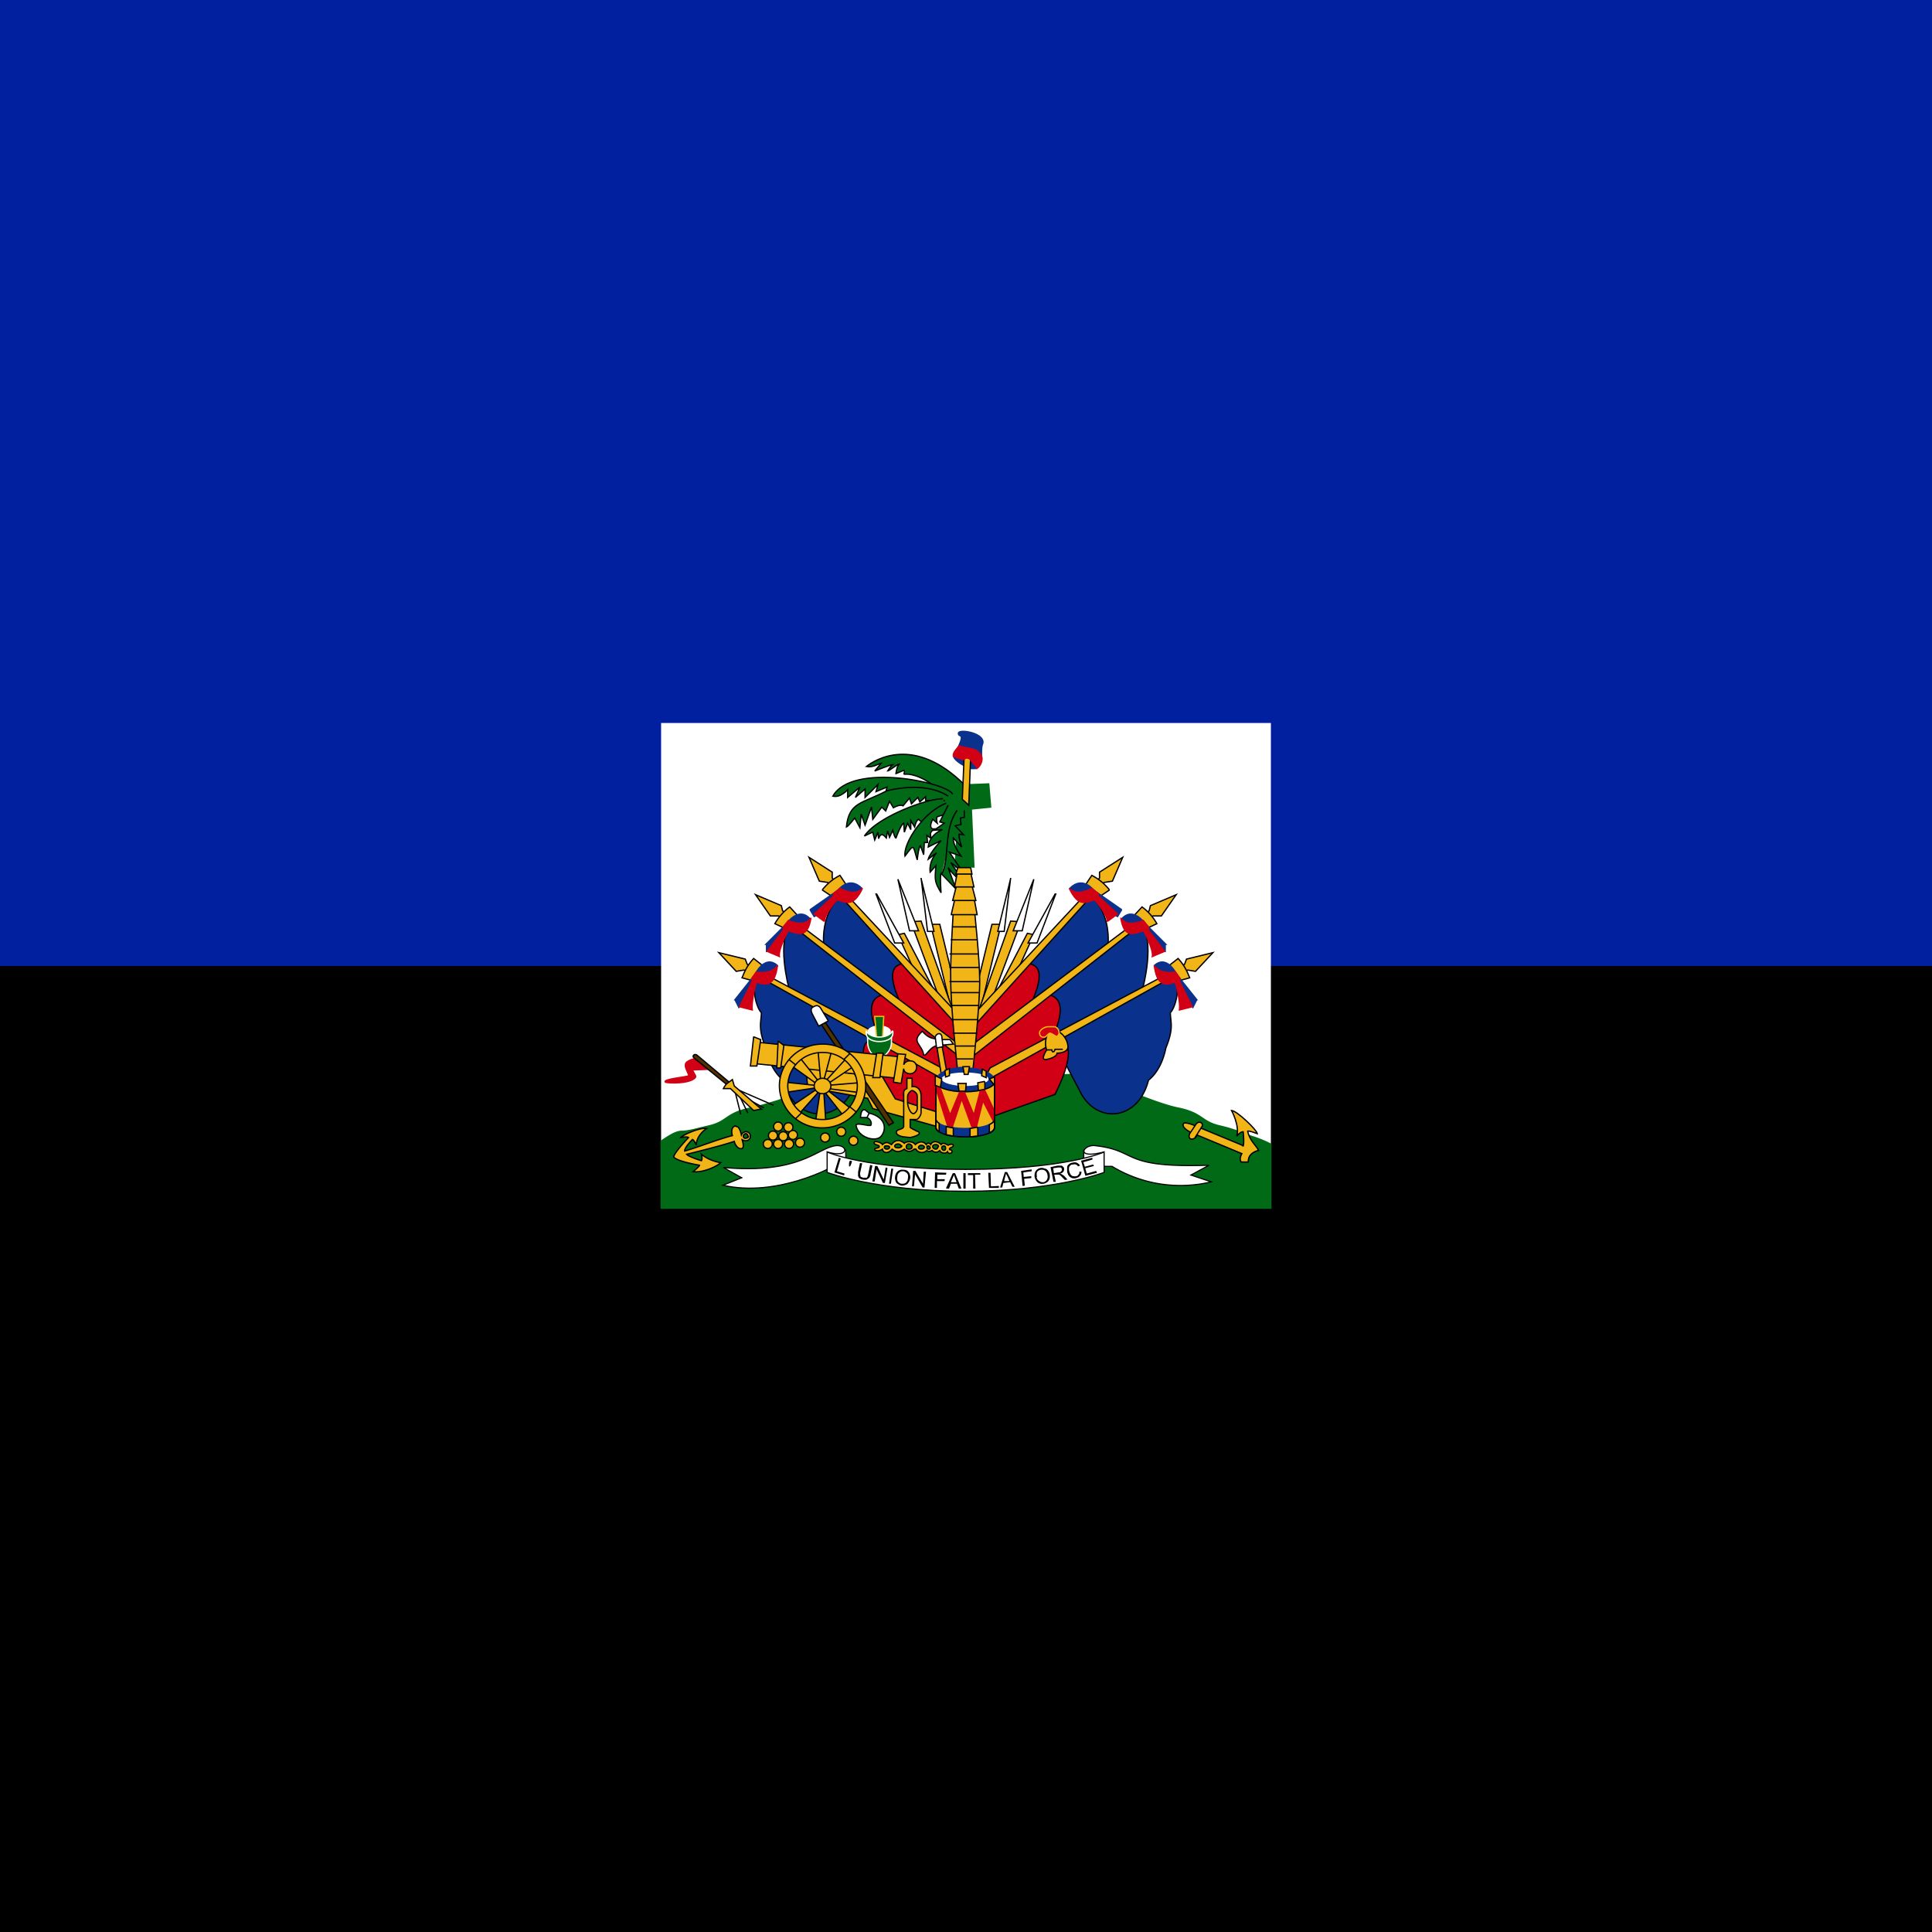 <svg xmlns="http://www.w3.org/2000/svg" xmlns:xlink="http://www.w3.org/1999/xlink" id="flag-icons-ht" viewBox="0 0 512 512">
  <path fill="	d21034" d="M0 0h512v512H0z"/>
  <path fill="#00209f" d="M0 0h512v256H0z"/>
  <g fill="#f1b517" stroke="#000" stroke-width=".2">
    <path fill="#fff" stroke="none" d="M175.2 191.6h161.6v128.6H175.2z"/>
    <path fill="#016a16" stroke="#016a16" stroke-width=".3" d="m288.5 284.6-33 1-32.8.3s-16.8 6.3-23.7 7.7c-6.9 1.4-6 3.6-11.3 4.8-4.3 1-4.8 1.3-7.3 1.4-1.5.1-3.3 1.3-5.2 2.6v17.8h161.6v-17a31.8 31.8 0 0 0-5.2-2.1c-2.3-.8-4-1.7-8.2-2.7-5.3-1.2-4.4-3.4-11.3-4.8s-23.6-9-23.6-9z"/>
    <g transform="translate(-170.7) scale(1.707)">
      <g id="ht-a">
        <path d="M244.5 143.5h1.4l2.6 10.7-.6 3.4-3.4-14z"/>
        <path fill="#fff" d="m243 136.3 1 8.3h1l-2-8.2z"/>
        <path d="m245.7 154.6-4.3-11.5 1.6-.1 5 14-2.3-2.4z"/>
        <path fill="#fff" d="m239.4 136.5 1.8 8h1.4l-3.2-8z"/>
        <path d="m241.9 150.6-2.5-5.5 1-.2 4.7 9-3.2-3.3z"/>
        <path fill="#fff" d="m236 138.8 2.9 7.6h1.4l-4.2-7.6z"/>
        <path fill="#0a328c" d="m242.3 151.4-11.5-12.5c-3.6 2.8-2.9 8-2.9 8l13 10.2 1.3-5.7z"/>
        <path fill="#d20014" d="m248.9 158.2-8.5-8.6c-3.6.2-.8 5.5-.6 6.2l9 7.7v-5.3z"/>
        <path d="M248.1 156.8 230.6 138l-.7.5 18.6 20.6-.4-2.3zm-18.5-20-.4-.5v-.9l-3.6-2.3 1.6 3.7 1.3.2.3.4.8-.6z"/>
        <path d="M227.7 138.1a8.4 8.4 0 0 1 2.7-2.2l1 1.5-2.2 1.8-1.5-1z"/>
        <path fill="#0a328c" stroke="#0a328c" d="m225.8 141.3.6 1c.4-.1 4-3.5 4-3.5h2.7l.7-.9c-2-2-3.7.3-3.7.3l-4.3 3z"/>
        <path fill="#d20014" stroke="#d20014" d="M228 143c0-1 1.8-3.2 2-3.3 1.3.4 2.5 1.2 3.9-1.8-1.2 1.4-3.5 0-3.5 0l-1 .8v.4l-3 2.8 1.5 1.1z"/>
        <path fill="#0a328c" d="m237.3 154.7-14.4-11.4c-2.5 2.5-.4 10.2-.4 10.2l14 7.6.7-6.4z"/>
        <path fill="#d20014" d="m249.2 164-11.9-9.6c-4 .6-.8 6.5-.6 7.2l12.5 6.8v-4.5z"/>
        <path d="m248.7 162-25.6-19.2-.5.6 26.8 21-.7-2.4zm-26.8-20.2-.4-.4-.2-.8-4-1.7 2.3 3.3h1.3l.4.4.6-.8z"/>
        <path d="M220.3 143.4a8.2 8.2 0 0 1 2.3-2.6l1.2 1.3-1.8 2.1-1.7-.8z"/>
        <path fill="#0a328c" stroke="#0a328c" d="M219 146.6v1.1c.4-.2 3.7-3.7 3.7-3.7l2.5-.5.6-.8c-1.8-2.1-3.7.7-3.7.7l-3.2 3.2z"/>
        <path fill="#d20014" stroke="#d20014" d="M221 148.5c-.2-1 1.2-3.8 1.4-4 1.6.5 3 1.2 3.5-2-1 1.6-3.5.4-3.5.4l-.8 1v.5l-2.5 3.3 1.9.8z"/>
        <path fill="#0a328c" d="M236.2 161.7a2783.3 2783.3 0 0 1-18.5-10.5c-1.3 2.3-.1 5.5.5 6 0 1.5-.6 2.3.7 5.5.4 2 1.3 3.9 2.7 5 1.6 6.4 8.2 6.9 10.7 1.6l4-7.6z"/>
        <path fill="#d20014" d="m248.3 168.5-12.5-7.3c-4 .5 0 8 .3 8.7l12.2 4.3v-5.7z"/>
        <path d="m246.2 165.8-28.3-15-.5.6 30 16.7-1.2-2.3zM216.5 150l-.5-.3-.3-.8-4.1-1 2.7 2.9 1.2-.2.6.3.4-.9z"/>
        <path d="M215.2 151.8c.4-1 .8-1.9 1.8-3l1.4 1.1-1.4 2.4-1.8-.5z"/>
        <path fill="#0a328c" stroke="#0a328c" d="m214.1 155.2.6 1.2 3-4.6 2.5-.9.5-1c-2-1.8-3.5 1.4-3.5 1.4l-3.1 3.9z"/>
        <path fill="#d20014" stroke="#d20014" d="M216.8 156.8c-.2-1 .5-4.2.7-4.3 1.5.5 2.8.6 3.2-2.6-1 1.5-3.3 1-3.3 1l-.7 1 .1.4-2 4 2 .5z"/>
      </g>
      <use xlink:href="#ht-a" width="100%" height="100%" transform="matrix(-1 0 0 1 499.9 0)"/>
    </g>
    <g transform="translate(-170.7) scale(1.707)">
      <path fill="#016a16" stroke="#016a16" d="m248.8 125.6-.5 9h2.9l-.4-9 3-.3-.3-3.6-7.5.3v3.2l2.8.4z"/>
      <g id="ht-b" fill="#016a16">
        <path d="M249.8 121.9c-7.8-7.8-13.9-4-15.3-2.9 1 .2 1.8-.4 2.3-.5l-1 1.2s2.5-1 2.8-1c-.4.3-.8 1-.8 1 .2 0 1.6-1.1 1.8-1.1-.4.4-.5 1.5-.5 1.5l1.2-.5c.3.2-.1.6.1.6 2-.2 4.7 1.7 5 2.3"/>
        <path d="M247.9 123.3c-.8-1.8-15.6-5-18.6.3 1.2.3 2.3-1 2.3-1v1.2l1.9-1.6-.7 1.6 1.5-1.3v1.3l2-2-.3 1.1 1.7-.7-.2 1"/>
        <path d="M247.2 123.6c-3.8-2.5-9.6-.8-9.6-.8-3.8 2-5.8 1.7-6.2 5.6.3-.1 1.3-1.4 1.3-1.4l.8 1.5.2-2.1.6 1.7 1-2.8.2 1.9 1.4-1.9.6.6.6-1.5.6 1s1-.6 1.5-.3l1-1.2.3.9 1-1 .3.7.9-.8v.6h3"/>
        <path d="M246.4 124c-2.7 0-10.3 2.9-12.2 5.8a13.3 13.3 0 0 1 1.3-.6l.3 1.2.5-1.2.1 1c.3-.8.6-.8 1.2-.1l.2-1.1.3 1 .5-1.1s.3 1.2.5 1.2c0 0 .8-2.2 1.2-2.3l.1 1.4.5-1.4.5 1v-1.4l.6 1s.2-1 .6-1.2l.8.7 3.4-2.5"/>
        <path d="M246.9 124.7c-3.5 1.3-6.7 6.2-6.4 8.2 1.5-2 1.2-1.7 1.9.6 0 0 .2-2 .5-2.2l.5 1.4.1-1.9h.5l-.1-1.1.7.5c-.2-.7-.3-.9.4-1.5 0 0-1 .1-.2-1.5l.7.6s-.2-.7 0-1l2.6-.8"/>
        <path d="m247.2 125-1.3 2.6.7.2-1.6 1.1 1.3-.1s-2 .7-2.2 2.7l2-1s-1.7 1.8-2 2.9l1.3-1s-1.2 1.2-1 3l.9-1c-.2 2.3-.2 2.5.8 4.2 0 0-.2-2.6 0-3l2.3 2.4-1.2-3.3s1.4 2 2.2 1.9l-1.8-2.7 1.8 1.4-2-3 1.8.6s-1.3-1.7-1.2-2.8l1.3 1.4s-.5-1.5-.4-2l.7.1-1.3-1.4.9-.2-.1-1 .6-.1v-1.1m-1.1 0c-2.2 3-1.1 7.5-2.4 9.9"/>
      </g>
      <use xlink:href="#b" width="100%" height="100%" transform="matrix(-1 0 0 1 499.9 0)"/>
      <path d="M251 166.5s1.1-10 1.1-14.2c0-3.4-.8-10.8-.8-10.8H248s-.5 7.4-.4 10.8c0 4.2 1.1 14.2 1.1 14.2h2.3z"/>
      <path d="M247.7 142h4l-.5-2.7h-2.9l-.6 2.6z"/>
      <path d="M248 139.8h3.5l-.7-2.7h-2.2l-.7 2.7z"/>
      <path d="M248.2 137.7h3l-.6-2.7h-1.9l-.5 2.7z"/>
      <path d="M250.7 134.7h-2l-.3 1h2.5l-.2-1zm.4 29.7h-2.6m2.8-2h-3m3.4-2h-3.8m4-2.1h-4m4-2.2h-4.1m4.2-2h-4.4m4.4-1.7h-4.6m4.6-2.2h-4.6m4.5-2.1h-4.5m4.3-2.2h-4.1m3.9-2h-3.7"/>
      <path fill="#0a328c" stroke="#0a328c" d="M250 119c-.8-.3-2.3-1.3-1.9-1.9l.7-1.2c1-2.2 0-1.4 0-2-.2-.8 3.8-.2 3.8 1.3 0 .5-.3.2-.2 2.6l-.8 1.5a3.5 3.5 0 0 1-1.7-.2z"/>
      <path d="m250.4 125-1-.9.3-7.1 1 .3-.3 7.6z"/>
      <path fill="#d20014" stroke="#d20014" d="M251.7 119.3c.6-.4 1-1.5.6-2.1-1-1.3-1.7-.8-3.4-1.4-.3.4-1 1-.9 1.6 2.3 1 1.4.2 2.2.3.4 0 .6.5 1.5 1.5z"/>
    </g>
    <g transform="translate(-170.7) scale(1.707)">
      <use xlink:href="#ht-c" width="100%" height="100%" transform="matrix(1 0 0 -1 0 320.4)"/>
      <path fill="#016a16" stroke="#fff" stroke-linecap="round" d="M238.4 161.8c0 1.2-.9 2.3-1.9 2.3s-1.8-1-1.8-2.4v-1.2h3.7v1.2z"/>
      <ellipse cx="236.5" cy="160.1" fill="#fff" stroke="none" rx="1.8" ry=".9"/>
      <path fill="#016a16" stroke="#f1b517" d="m236.1 161-.3-3.2h1.4l-.2 3.3h-.9z"/>
      <path id="ht-q" fill="#016a16" stroke="#fff" stroke-linecap="round" d="M238.5 160.1c-.2.5-1 .9-2 .9s-1.7-.4-2-.9a.8.8 0 0 0 0 .4c0 .7.9 1.2 2 1.2 1.2 0 2.1-.5 2.1-1.2a.8.8 0 0 0 0-.4z"/>
      <g id="ht-d">
        <path d="m246 172.8-7-2.2-3.1-5.3-10.9-.5.4 4 9.3 1.7.8 1.6 10.7 3-.2-2.3z"/>
        <path fill="#503200" d="m238.7 174.3-11.2-16.5-.5.5 11 16.4.7-.4z"/>
        <path fill="#fff" d="m228.6 158.5-1.2-2c-.3-.4-.6-.5-1.1-.2-.5.2-.4.7-.2 1.1l1 1.9 1.5-.8z"/>
        <path d="m240 164.1-22.5-2.3-.6 3.3 22.4 2.3.7-3.3z"/>
        <path d="m217 161-.5 4.5h1l.6-4.1-1-.4zm3.8.7-.2 4.1h.6l.5-3.5-.8-.6zm15.3 1.8-.6 3.8h1.1l.5-3.8h-1zm3.3.1-.7 4.4 1.2.2.4-2.3c0 .5.5.8 1 .8.6 0 1-.5 1-1 0-.6-.4-1-1-1a1 1 0 0 0-1 .6l.3-1.6-1.2-.1zm-8 .7-3.2 3.5.4.4 4-2.7-1.3-1.2zM224 173l3.1-3.5-.3-.4-4 2.7 1.2 1.2zm8.1-.9-3.7-2.9-.4.3 3 3.8 1.1-1.2zm-9.3-6.7 3.9 2.8.4-.3-3-3.8-1.3 1.3zm4.2-2.3.4 4.6h.5l1.2-4.5-2.1-.1zm1.2 11-.3-4.5h-.6l-.7 4.6h1.6zm5.1-6-4.8.4v.5l4.8.6V168zm-11.4 1.5 4.7-.7v-.4l-4.8-.5v1.6z"/>
        <ellipse cx="227.7" cy="168.6" rx="1.3" ry="1.2"/>
        <path fill-rule="evenodd" stroke-linecap="round" d="M234.4 168.6c0 3.5-3 6.5-6.7 6.5a6.6 6.6 0 0 1-6.7-6.5c0-3.6 3-6.5 6.7-6.5a6.6 6.6 0 0 1 6.7 6.5zm-1.3 0a5.3 5.3 0 0 1-5.4 5.2 5.3 5.3 0 0 1-5.4-5.3 5.3 5.3 0 0 1 5.4-5.1 5.3 5.3 0 0 1 5.4 5.2z"/>
        <path d="m223.5 165.3-1-.8m8.5 0 1-1m1 9.2-1.1-.9m-8.4 1.9 1-1m21.7-10.6 1.1 6-.9.4-1-6.3h.8z"/>
        <path fill="#fff" d="M245.6 161.4c-.5-.3-1.2.1-2.4-1.3-1.9 1.7 0 2 .2 3.7.5.2.9-1.4 2.3-1.5l2.3-.2-.5-.7h-2z"/>
        <path fill="#fff" d="m246.4 162.5-.2-1.7c-.3-.7-1-.1-1 .2l.2 1.7 1-.2z"/>
        <path fill-rule="evenodd" d="M240.8 167.4v1.6c-.6.2-.5.6-.5 1.2v4.7c-.1.4-.7.4-1 .6-.3.3-.2.8 1 1l1 .1c1.5-.3 1.8-.8 1-1-.3-.2-.9-.4-1-.6v-1.2h1c.2 0 .7-.6.7-1.1v-2.5c0-1.4-1-1.6-1.4-1.5v-1.3h-.8zm1.6 2.7c0-.4-.6-.8-.8-.8-.2 0-.7.5-.7.9v1c0 .4.3 1.6.9 1.7.2 0 .6-.4.6-.8v-2z"/>
        <path fill="#fff" d="M234.3 172.3c-.7-.2-.7 1.2-.7 1.2h1c.5.2.8.8.6 1.2-.3.2-2.2-.5-2.3 0 .3 1.9 2.9 2.6 3.8 1.8.9-.9 1.1-3-1.8-3.7l-.6-.5zm.6.6-.3.6"/>
        <path d="m215 173-1-4m2.1 3.8-1.5-3.1m4 2.3-3.3-1.8m4.8 1.4-6.2-2.7"/>
        <path fill="#d20014" stroke="#d20014" d="m210.2 166-2.6.1c-.2.1.5.9.4 1.1-.6 1.1-4.4 1-4.7.8-.5-.5 3.5-.8 3.6-1 0-.4-.6-1.2-.5-1.7 0-.7 1.7-1 1.7-1l2.1 1.7z"/>
        <path fill="#503200" d="m213.2 168-5-4.2s-.3-.2-.5 0 0 .4 0 .4l5.4 4.4.1-.5z"/>
        <path d="m218.2 172.2-4.2-3.6-.3-1-.8.6c-.3.2-.6.8-.6.8h1.1l3.6 3.4 1.1-.2z"/>
        <circle cx="232.5" cy="177.1" r=".7"/>
        <circle cx="230.6" cy="175.7" r=".7"/>
        <circle cx="228.1" cy="176.6" r=".7"/>
        <circle cx="224.2" cy="177.4" r=".7"/>
        <circle cx="222.5" cy="177.6" r=".7"/>
        <circle cx="220.8" cy="177.6" r=".7"/>
        <circle cx="219.2" cy="177.6" r=".7"/>
        <circle cx="220" cy="176.3" r=".7"/>
        <circle cx="221.6" cy="176.4" r=".7"/>
        <circle cx="223.1" cy="176.2" r=".7"/>
        <circle cx="222.4" cy="175" r=".7"/>
        <circle cx="220.8" cy="174.9" r=".7"/>
        <path fill-rule="evenodd" d="M236.5 178c0-.3-.8-.2-.8-.6 0-.4 1.2 0 1.3.3.7-.6 1-.2 1.4 0 .6-.8 1.3-.8 2-.2.4-.4 1.4-.3 1.7.2.7-.6 1.3-.5 1.7 0 .2-.3.5-.3.7 0 .3-.7 1.2-.5 1.6 0 .3-.4.7-.1 1.1.1.3-.2.8-.2.8 0 0 .4-.6.3-.6.6 0 .2.4 0 .4.4 0 .3-.6.4-.7 0-.3.4-1.1.2-1.2-.2a.8.8 0 0 1-1.2 0c-.3.2-.7.2-.8 0-.5.5-1.4.4-1.7-.2h-.3a1 1 0 0 1-1.5 0c-.9.6-1.4.4-1.9 0-.5.7-1.4.7-1.5 0-.4.3-1.2.4-1.2 0 0-.2.7-.1.7-.4zm1.6.1c0 .2-.2.3-.4.3s-.4-.1-.4-.3.1-.2.4-.2.4.1.4.2zm1.9-.2c0 .2-.3.3-.6.3s-.5-.1-.5-.3c0-.1.2-.3.5-.3s.5.2.5.3zm3.5.2c0 .2-.2.3-.5.3s-.4-.1-.4-.3c0-.1.2-.3.4-.3s.5.1.5.3zm-1.9 0c0 .2-.2.3-.5.3s-.4-.1-.4-.4c0-.2.2-.4.4-.4s.5.2.5.4zm4 0c0 .1-.1.3-.3.3-.3 0-.5-.2-.5-.4s.2-.3.5-.3c.2 0 .4.1.4.3zm-1.2 0c0 .2 0 .3-.2.3s-.3-.1-.3-.3.1-.2.3-.2l.2.2zm2.4.1c0 .2 0 .4-.3.4-.1 0-.3-.2-.3-.4s.2-.3.3-.3c.2 0 .3.1.3.3z"/>
      </g>
      <use xlink:href="#d" width="100%" height="100%" transform="matrix(-1 0 0 1 499.9 0)"/>
      <path fill="#0a328c" stroke="#0a328c" d="M249.8 165.7c-2.5 0-4.5 1-4.5 2.1 0 .2 0 .4.2.6.5.6 2.3 1 4.4 1 2 0 3.6-.3 4.2-.9.2-.2.3-.4.3-.7 0-1.1-2-2-4.6-2z"/>
      <path d="M254.4 168v7c0 .9-2 1.5-4.5 1.5s-4.6-.6-4.6-1.5v-7c0 .8 2 1.5 4.5 1.5 2.6 0 4.6-.7 4.6-1.5z"/>
      <path fill="#d20014" stroke="#d20014" d="M245.3 168v1l2.2 7 1.8-5.4 2 5.5 1.3-5.2 1.8 3.5v-1.9l-1.6-3.4a8.3 8.3 0 0 1-.6.2l-1 3.8-1.5-3.6a14.5 14.5 0 0 1-.7 0l-1.5 3.6-1.6-4.4c-.4-.2-.6-.5-.6-.7z"/>
      <path fill="#0a328c" stroke="#0a328c" d="M254.4 173.7v1.3c0 .9-2 1.5-4.5 1.5s-4.6-.6-4.6-1.5v-1.3c0 .9 2 1.5 4.5 1.5 2.6 0 4.6-.6 4.6-1.5z"/>
      <path d="m251.7 175-1.1.2v1.3l1.2-.1v-1.3zm-4.8-.1v1.3l1.1.2v-1.3a8.9 8.9 0 0 1-1.1-.2zm-1.6-1.2v1.3c0 .3.2.5.5.7v-1.3c-.3-.2-.5-.4-.5-.7zm9.1.2c0 .2-.4.5-.8.7v1.3c.5-.2.8-.5.8-.9v-1z"/>
      <path fill="none" d="M254.4 168v7c0 .9-2 1.5-4.5 1.5s-4.6-.6-4.6-1.5v-7"/>
      <path fill="#fff" stroke="#fff" d="M253.4 167.5c0 .5-1.6 1-3.5 1-2 0-3.6-.5-3.6-1s1.6-.9 3.5-.9c2 0 3.6.4 3.6 1z"/>
      <path d="m248.7 168.2.2 1.2h1l.1-1.2h-1.3zm4.1-.3-1 .2.1 1.2 1-.2V168zm-5.4-2-.7.3.1 1 .6-.2v-1zm2.4-.3h-.3l.2 1.2h.6l.2-1.2a9.7 9.7 0 0 0-.7 0zm2.7.4-.1 1 .7.3v-1a5.3 5.3 0 0 0-.6-.3zm-6.5 2.8.2-1.3-1-.5v1.5l.8.3zm8.4-.3v-1.3l-.8.3.8 1zm9.3-8.5c.8 0 2 1 2.1 2.5 0 1-1.7 1-1.7 1 0 .5-1 .9-1.8 1-.8 0 .2-1.5.2-1.5-.5-1.3.2-2.7.2-2.7l1-.3z"/>
      <path d="M262.5 163h.8s0 .3.2.3.3-.4.3-.4h1.2"/>
      <path fill="#d20014" stroke="#f1b517" d="M264.1 160.9c.7-.5.1-1.5-.4-1.5h-1c-.6 0-1.4.6-1.3 1 0 .5.4.7.8.6.2 0 .6-.6.8-.6.3 0 1 .6 1.1.5z"/>
      <path fill-rule="evenodd" d="M214.2 174.8c-.6.1-.7.8-.5 1.5-2.6.7-5 1.7-7.4 2.4-.1-.5 1.2-1.8 1.2-1.8.3.1.6.9.6.9 0-1.6 1.6-2.6 1.6-2.6-1-.2-3.7 1-4 1.4 0 0 1-.2 1.2 0 0 0-2.2 2.3-2.3 3 .4.7 4 1.3 4 1.3 0 .2-1 1-1 1 1.5.2 3.7-.8 4.3-1.4 0 0-1.7-.2-3-1.3 0 0 .2.7 0 1 0 0-2-.6-2.3-1 0 0 5-1.2 7.4-2 .1.5.6 1.3 1.2 1.1.3-.1.2-.8 0-1.4a.8.8 0 0 0 .6.2c.4 0 .7-.3.7-.7 0-.4-.3-.7-.7-.7a.8.8 0 0 0-.7.5c-.1-.5-.4-1.4-.8-1.3zm2 1.6c0 .2-.2.3-.4.3a.3.3 0 0 1-.4-.3c0-.2.2-.4.4-.4s.3.2.3.4z"/>
      <path d="M293 177.9c.2-.4 0-2.2 0-2.2-.5 0-1 .7-1 .7.5-1.6-.8-4-.8-4 .9.1 3.9 3 4 3.6 0 0-1.3-.5-1.5-.4.3 1.5 1.3 2.2 1.7 3 0 0-1.7.3-1.6 1.8h-1.1c-.4-.5.1-1.3.1-1.3l-7.7-3.2c-.5-.2-1.6-.8-1.4-1.4.1-.5 2 .3 2.4.5l7 2.9z"/>
      <path d="m285.6 176.5 1-1.6c.3-.5-.4-1-.9-.4l-1 1.5c-.4.9.5 1.1 1 .5z"/>
    </g>
    <g fill="#fff" stroke-width=".3">
      <path d="m224.2 307.8-.1-3-3.8.1-.2 3.4 4.1-.5z"/>
      <path d="m196.7 312.2-5-2.8c20.7 1.9 25-5.4 30-5.8 3-.2 3.5 3.4-2.4 1.7l1.5 3.8s-14.8 8.3-29.2 5l5-2zm90.5-4.4v-3h4.7l.2 3.4-5-.4z"/>
      <path d="m315.6 311.4 4.8-2.6c-23.8.8-18.4-3.9-30.3-5.2-3-.3-5.4 3.7 2.4 1.7l-1.5 3.8h3.7a35 35 0 0 0 26.3 4.1l-5.4-1.8z"/>
      <path d="M219.2 305.3v5.4s13.2 5 36.7 5c23.6 0 36.7-5 36.7-5v-5.4s-10 4.6-36.7 4.6c-26.6 0-36.7-4.6-36.7-4.6z"/>
    </g>
    <path fill="#000" stroke="none" d="m221.1 310.8 1.2-4 .5.2-1 3.4 2 .6-.1.5-2.6-.8zm3.9-1.8v-.8l.2-.6.6.1-.2.7-.3.7h-.3zm5.6-.3.6.2-.5 2.3c0 .4-.2.7-.4 1l-.6.4a2 2 0 0 1-1 0 2 2 0 0 1-1-.4 1.1 1.1 0 0 1-.3-.6v-1l.5-2.4.6.1-.5 2.3c-.1.4-.1.7 0 .8 0 .2 0 .4.2.5l.5.2h1c.2-.2.3-.5.4-1l.5-2.4zm.6 4.3.7-4h.6l1.7 3.6.5-3.2.5.1-.7 4h-.5l-1.7-3.6-.5 3.2h-.6zm4.4.7.6-4h.5l-.6 4h-.5zm1.6-1.8a2.2 2.2 0 0 1 .7-1.5 2 2 0 0 1 1.6-.4c.4 0 .7.1 1 .3.3.3.5.5.6.9.1.3.2.7.1 1.1a2.4 2.4 0 0 1-.4 1c-.2.4-.5.6-.8.7a2.2 2.2 0 0 1-1 .2 2 2 0 0 1-1-.4c-.4-.2-.6-.5-.7-.9a2.2 2.2 0 0 1-.1-1zm.6 0c-.1.6 0 1 .2 1.3.3.3.6.5 1 .5s.8 0 1.1-.3c.3-.3.5-.6.5-1.2a2 2 0 0 0 0-.9 1.3 1.3 0 0 0-.5-.6 1.4 1.4 0 0 0-.7-.3c-.4 0-.7 0-1 .3-.4.2-.6.7-.6 1.3zm3.9 2.5.3-4.1h.6l2 3.4.2-3.2h.6l-.4 4.2h-.5l-2-3.5-.3 3.2h-.5zm6 .4.1-4.1 3 .1-.1.5h-2.3v1.2h2l-.1.5h-2v1.8h-.6zm3 .1 1.8-4h.6l1.7 4.1h-.7l-.5-1.3H252l-.5 1.3h-.6zm1.3-1.6h1.5l-.4-1.1a10.9 10.9 0 0 1-.3-.9c0 .3-.2.5-.3.8l-.5 1.2zm3.3 1.7v-4.1h.6v4.1h-.6zm2.6 0v-3.6h-1.4v-.5h3.3v.4h-1.4l.1 3.7h-.6zm4.2-.1-.2-4.1h.6l.1 3.6 2.1-.1v.5h-2.6zm2.9-.1 1.3-4.2h.6l2 3.9h-.6l-.6-1.2-1.8.2-.3 1.2h-.6zm1-1.8h1.5l-.5-1.2a11 11 0 0 1-.4-.8 5.3 5.3 0 0 1-.2.8l-.3 1.2zm5 1.3-.4-4 2.8-.4v.5l-2.2.3.1 1.2 2-.2v.5l-1.9.2.2 1.8-.5.1zm3.2-2.3c-.1-.7 0-1.3.3-1.7a2 2 0 0 1 1.4-.8 2 2 0 0 1 1 .2c.4 0 .7.3.9.6a2.5 2.5 0 0 1 .3 2.2 1.7 1.7 0 0 1-.6.8c-.3.2-.7.4-1 .4a2 2 0 0 1-1.1-.1 1.9 1.9 0 0 1-.8-.7 2.3 2.3 0 0 1-.4-1zm.5-.1c.1.5.3.9.6 1 .3.3.7.4 1.1.4.4 0 .8-.3 1-.6.2-.3.3-.7.2-1.3a2 2 0 0 0-.3-.8 1.3 1.3 0 0 0-.6-.5 1.4 1.4 0 0 0-.8-.1 1.4 1.4 0 0 0-1 .5c-.2.3-.2.8-.1 1.4zm4.5 1.4-.8-4 1.9-.4h.9c.2 0 .4.1.5.3.2.1.3.3.3.6a1 1 0 0 1-.2.7c-.1.2-.4.4-.8.5l.4.2.6.4.9 1-.7.1-.7-.7a8 8 0 0 0-.5-.5 1.3 1.3 0 0 0-.3-.2.9.9 0 0 0-.3 0h-1l.4 1.9h-.6zm.1-2.4 1.2-.2c.3 0 .5 0 .6-.2a.6.6 0 0 0 .3-.6.6.6 0 0 0-.3-.5h-.7l-1.3.2.2 1.3zm6.7-.4h.6c0 .4-.1.8-.4 1.1-.2.3-.6.5-1 .6a2 2 0 0 1-1.1 0 1.7 1.7 0 0 1-.9-.7 2.7 2.7 0 0 1-.4-1v-1.1c0-.4.2-.7.5-.9a2 2 0 0 1 1-.4 1.8 1.8 0 0 1 1 0c.4.2.7.4.9.8l-.5.2a1.3 1.3 0 0 0-.6-.5 1.2 1.2 0 0 0-.7 0c-.4 0-.6.1-.8.3a1 1 0 0 0-.3.7 2.5 2.5 0 0 0 .4 1.6c.2.3.4.4.6.5.3 0 .5.1.8 0 .3 0 .5-.1.7-.4.2-.2.3-.5.2-.8zm1.6 1-1.1-3.9 3-.8v.5l-2.4.7.4 1.2 2.2-.6.2.4-2.3.6.4 1.4 2.5-.7.2.5-3 .8z"/>
  </g>
</svg>
